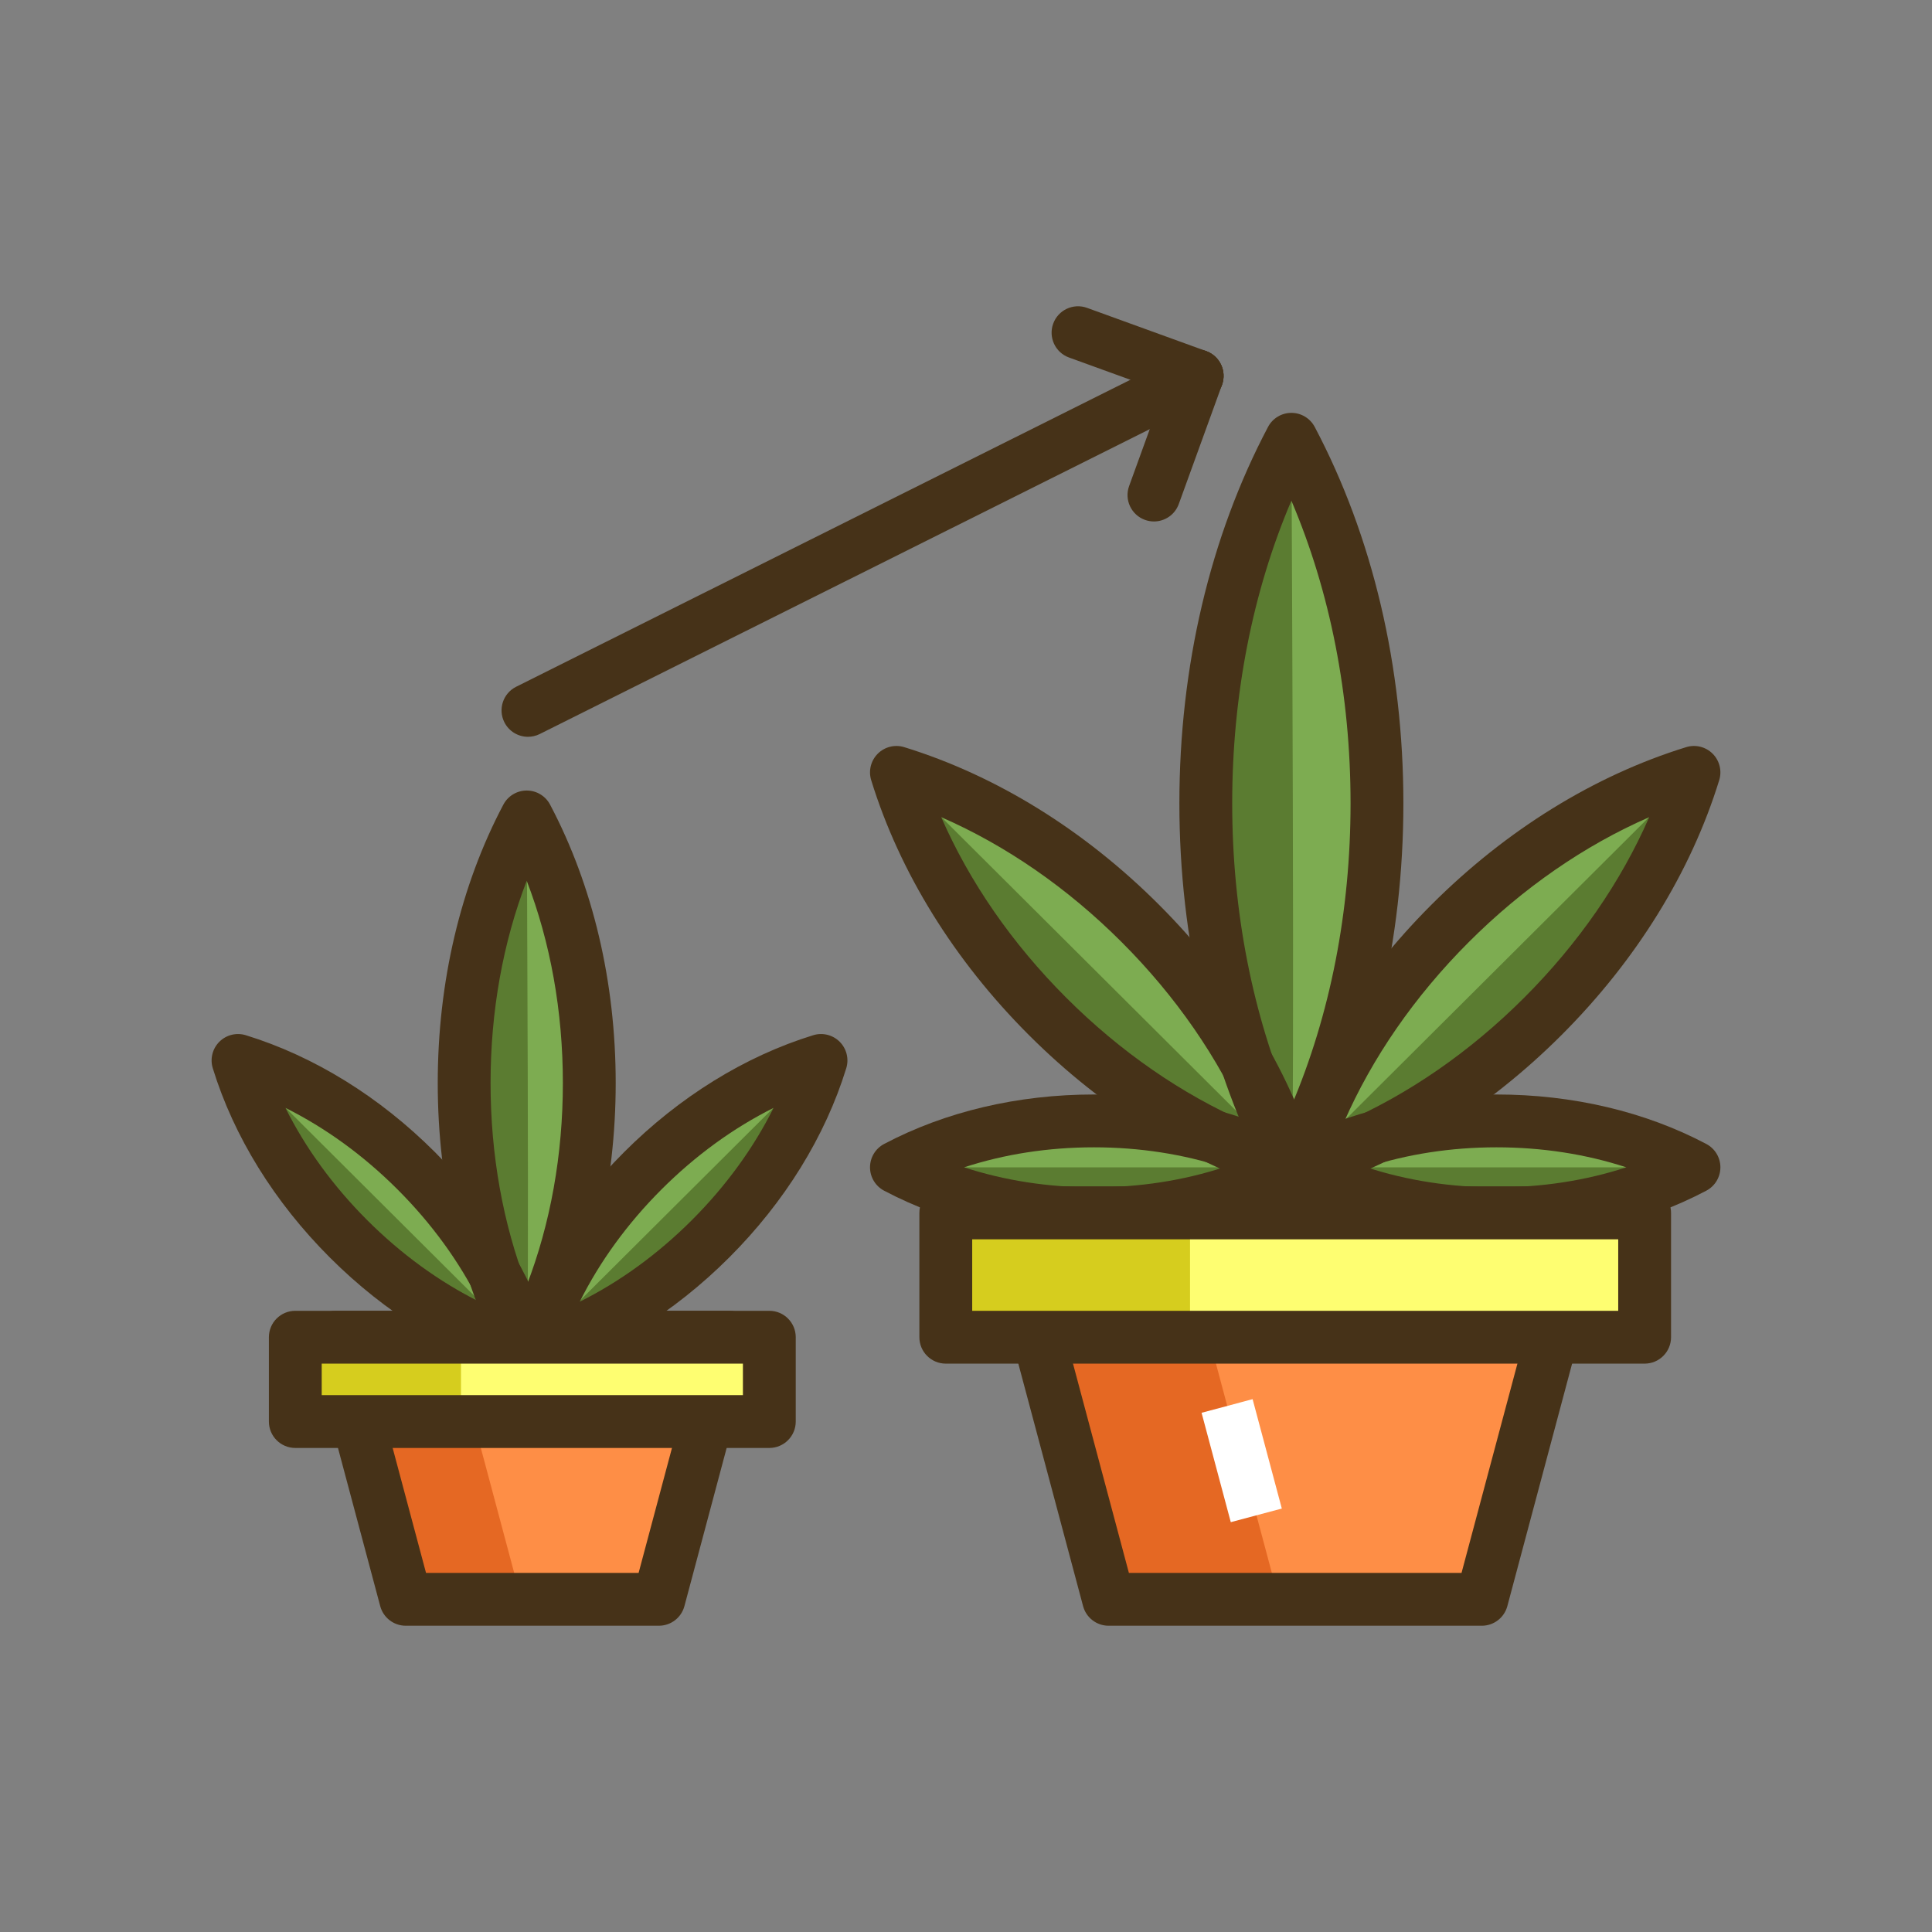 <?xml version="1.0" encoding="utf-8"?>
<!-- Generator: Adobe Illustrator 21.1.0, SVG Export Plug-In . SVG Version: 6.00 Build 0)  -->
<svg version="1.1" id="Layer_1" xmlns="http://www.w3.org/2000/svg" xmlns:xlink="http://www.w3.org/1999/xlink" x="0px" y="0px"
	 viewBox="0 0 512 512" style="enable-background:new 0 0 512 512;" xml:space="preserve">
<rect x="0" y="0" width="512" height="512" fill="#808080" stroke="none"/>
<style type="text/css">
	.st0{fill:#D6CD1E;}
	.st1{fill:#E56823;}
	.st2{fill:#FE8E46;}
	.st3{fill:#FEFE71;}
	.st4{fill:#463218;}
	.st5{fill:#7DAC51;}
	.st6{fill:#5B7C31;}
	.st7{fill:#FFFFFF;}
</style>
<g>
	<g>
		<g>
			<path class="st5" d="M342.229,116.413c-14.25,26.956-22.682,60.33-22.682,96.471c0,36.141,8.433,69.515,22.682,96.471
				c14.25-26.956,22.682-60.33,22.682-96.471C364.911,176.743,356.479,143.369,342.229,116.413z"/>
		</g>
	</g>
	<g>
		<g>
			<path class="st6" d="M342.229,116.413c-14.25,26.956-22.682,60.33-22.682,96.471c0,36.141,8.433,69.515,22.682,96.471
				C343.242,307.439,342.229,116.413,342.229,116.413z"/>
		</g>
	</g>
	<g>
		<g>
			<path class="st5" d="M302.202,244.719c-19.605-19.605-42.283-33.135-64.636-40.027c6.893,22.353,20.422,45.031,40.027,64.636
				c19.605,19.605,42.283,33.135,64.636,40.027C335.336,287.002,321.807,264.324,302.202,244.719z"/>
		</g>
	</g>
	<g>
		<g>
			<path class="st6" d="M342.04,308.774L237.566,204.691c6.893,22.353,20.422,45.031,40.027,64.636
				c19.605,19.605,42.283,33.135,64.636,40.027C342.17,309.161,342.1,308.967,342.04,308.774z"/>
		</g>
	</g>
	<g>
		<g>
			<path class="st5" d="M289.897,297.051c-19.605,0-37.709,4.574-52.332,12.304c14.623,7.73,32.727,12.304,52.332,12.304
				c19.605,0,37.709-4.574,52.332-12.304C327.607,301.625,309.502,297.051,289.897,297.051z"/>
		</g>
	</g>
	<g>
		<g>
			<path class="st6" d="M237.566,309.355c14.623,7.73,32.727,12.304,52.332,12.304c19.605,0,37.709-4.574,52.332-12.304H237.566z"/>
		</g>
	</g>
	<g>
		<g>
			<g>
				<g>
					<path class="st4" d="M348.417,113.142c-1.213-2.293-3.594-3.729-6.188-3.729s-4.977,1.435-6.188,3.729
						c-15.369,29.076-23.493,63.566-23.493,99.742s8.124,70.667,23.493,99.742c1.212,2.293,3.594,3.729,6.188,3.729
						s4.976-1.435,6.188-3.729c15.37-29.075,23.494-63.565,23.494-99.742S363.787,142.217,348.417,113.142z M342.229,293.081
						c-10.29-24.138-15.682-51.571-15.682-80.197s5.392-56.059,15.682-80.197c10.29,24.138,15.683,51.571,15.683,80.197
						S352.519,268.943,342.229,293.081z"/>
				</g>
			</g>
		</g>
	</g>
	<g>
		<g>
			<g>
				<g>
					<path class="st4" d="M348.918,307.292c-7.513-24.364-21.956-47.712-41.767-67.523c-19.812-19.812-43.16-34.254-67.523-41.767
						c-2.478-0.765-5.178-0.095-7.013,1.739c-1.834,1.834-2.504,4.533-1.74,7.012c7.512,24.362,21.955,47.711,41.767,67.523
						c0,0,0,0,0.001,0c19.812,19.812,43.161,34.255,67.522,41.767c0.678,0.209,1.373,0.311,2.062,0.311
						c1.829,0,3.618-0.718,4.951-2.05C349.013,312.47,349.683,309.771,348.918,307.292z M282.542,264.378L282.542,264.378
						c-14.358-14.359-25.628-30.675-33.106-47.816c17.142,7.479,33.458,18.749,47.816,33.107
						c14.357,14.357,25.628,30.674,33.106,47.816C313.218,290.006,296.902,278.736,282.542,264.378z"/>
				</g>
			</g>
		</g>
	</g>
	<g>
		<g>
			<g>
				<g>
					<path class="st4" d="M345.5,303.166c-16.23-8.581-35.458-13.116-55.603-13.116s-39.372,4.535-55.604,13.116
						c-2.293,1.212-3.729,3.594-3.729,6.188s1.435,4.976,3.729,6.188c16.231,8.581,35.459,13.116,55.604,13.116
						s39.372-4.535,55.603-13.116c2.294-1.212,3.729-3.594,3.729-6.188S347.794,304.379,345.5,303.166z M289.898,314.659
						c-12.069,0-23.724-1.812-34.4-5.304c10.677-3.492,22.331-5.304,34.4-5.304s23.724,1.812,34.399,5.304
						C313.621,312.847,301.967,314.659,289.898,314.659z"/>
				</g>
			</g>
		</g>
	</g>
	<g>
		<g>
			<path class="st5" d="M384.286,244.719c-19.605,19.605-33.135,42.283-40.027,64.636c22.353-6.893,45.031-20.422,64.636-40.027
				c19.605-19.605,33.135-42.283,40.027-64.636C426.57,211.584,403.891,225.114,384.286,244.719z"/>
		</g>
	</g>
	<g>
		<g>
			<path class="st6" d="M344.449,308.774c-0.061,0.193-0.13,0.387-0.19,0.581c22.353-6.893,45.031-20.423,64.636-40.027
				c19.605-19.605,33.135-42.283,40.027-64.636L344.449,308.774z"/>
		</g>
	</g>
	<g>
		<g>
			<path class="st5" d="M396.591,297.051c-19.605,0-37.709,4.574-52.332,12.304c14.623,7.73,32.727,12.304,52.332,12.304
				s37.709-4.574,52.332-12.304C434.3,301.625,416.196,297.051,396.591,297.051z"/>
		</g>
	</g>
	<g>
		<g>
			<path class="st6" d="M344.259,309.355c14.623,7.73,32.727,12.304,52.332,12.304s37.709-4.574,52.332-12.304H344.259z"/>
		</g>
	</g>
	<g>
		<g>
			<g>
				<g>
					<path class="st4" d="M453.871,199.741c-1.834-1.834-4.533-2.506-7.012-1.739c-24.363,7.513-47.712,21.956-67.523,41.767
						c-19.812,19.812-34.254,43.161-41.767,67.523c-0.765,2.479-0.095,5.178,1.739,7.012c1.333,1.333,3.122,2.05,4.951,2.05
						c0.688,0,1.384-0.102,2.062-0.311c24.363-7.512,47.712-21.955,67.522-41.767c19.812-19.811,34.255-43.161,41.768-67.523
						C456.376,204.275,455.706,201.576,453.871,199.741z M403.946,264.378C403.945,264.378,403.945,264.378,403.946,264.378
						c-14.358,14.358-30.675,25.628-47.816,33.107c7.479-17.141,18.748-33.458,33.107-47.816
						c14.357-14.358,30.674-25.628,47.815-33.107C429.573,233.703,418.304,250.02,403.946,264.378z"/>
				</g>
			</g>
		</g>
	</g>
	<g>
		<g>
			<g>
				<g>
					<path class="st4" d="M452.194,303.166c-16.23-8.581-35.458-13.116-55.603-13.116c-20.146,0-39.373,4.535-55.604,13.116
						c-2.294,1.212-3.729,3.594-3.729,6.188s1.435,4.976,3.729,6.188c16.23,8.581,35.458,13.116,55.604,13.116
						c20.145,0,39.372-4.535,55.603-13.116c2.294-1.212,3.729-3.594,3.729-6.188S454.488,304.379,452.194,303.166z M396.591,314.659
						c-12.07,0-23.725-1.812-34.4-5.304c10.676-3.492,22.33-5.304,34.4-5.304c12.069,0,23.724,1.812,34.399,5.304
						C420.315,312.847,408.66,314.659,396.591,314.659z"/>
				</g>
			</g>
		</g>
	</g>
	<g>
		<g>
			<polygon class="st2" points="266.444,321.436 293.792,423.836 392.696,423.836 420.044,321.436 			"/>
		</g>
	</g>
	<g>
		<g>
			<polygon class="st1" points="311.574,321.436 266.444,321.436 293.792,423.836 338.922,423.836 			"/>
		</g>
	</g>
	<g>
		<g>
			<g>
				<g>
					<path class="st4" d="M425.596,317.173c-1.325-1.725-3.377-2.736-5.552-2.736H266.444c-2.175,0-4.227,1.011-5.552,2.736
						s-1.772,3.968-1.211,6.07l27.349,102.4c0.817,3.063,3.593,5.194,6.763,5.194h98.904c3.17,0,5.945-2.131,6.763-5.194
						l27.348-102.4C427.368,321.141,426.921,318.898,425.596,317.173z M387.321,416.836h-88.152l-23.609-88.4h135.37
						L387.321,416.836z"/>
				</g>
			</g>
		</g>
	</g>
	<g>
		<g>
			<rect x="250.643" y="321.436" class="st3" width="185.201" height="32.942"/>
		</g>
	</g>
	<g>
		<g>
			<rect x="250.643" y="321.436" class="st0" width="64.729" height="32.942"/>
		</g>
	</g>
	<g>
		<g>
			<g>
				<g>
					<path class="st4" d="M435.845,314.436H250.644c-3.866,0-7,3.134-7,7v32.941c0,3.866,3.134,7,7,7h185.201c3.866,0,7-3.134,7-7
						v-32.941C442.845,317.57,439.711,314.436,435.845,314.436z M428.845,347.378H257.644v-18.941h171.201V347.378z"/>
				</g>
			</g>
		</g>
	</g>
	<g>
		<g>
			
				<rect x="322.12" y="372.128" transform="matrix(0.966 -0.258 0.258 0.966 -88.747 98.033)" class="st7" width="13.999" height="30.007"/>
		</g>
	</g>
	<g>
		<g>
			<path class="st5" d="M139.585,216.5c-10.417,19.705-16.581,44.101-16.581,70.519c0,26.418,6.164,50.814,16.581,70.519
				c10.416-19.705,16.58-44.101,16.58-70.519C156.166,260.6,150.002,236.204,139.585,216.5z"/>
		</g>
	</g>
	<g>
		<g>
			<path class="st6" d="M139.585,216.5c-10.417,19.705-16.581,44.101-16.581,70.519c0,26.418,6.164,50.814,16.581,70.519
				C140.326,356.137,139.585,216.5,139.585,216.5z"/>
		</g>
	</g>
	<g>
		<g>
			<path class="st5" d="M110.326,310.289c-14.331-14.331-30.909-24.221-47.248-29.26c5.039,16.34,14.929,32.917,29.26,47.248
				s30.909,24.221,47.248,29.26C134.547,341.198,124.657,324.62,110.326,310.289z"/>
		</g>
	</g>
	<g>
		<g>
			<path class="st6" d="M139.447,357.113L63.078,281.03c5.039,16.34,14.929,32.917,29.26,47.248s30.909,24.221,47.248,29.26
				C139.542,357.396,139.491,357.254,139.447,357.113z"/>
		</g>
	</g>
	<g>
		<g>
			<g>
				<g>
					<path class="st4" d="M145.774,213.228c-1.212-2.293-3.594-3.729-6.188-3.729s-4.976,1.435-6.188,3.729
						c-11.378,21.523-17.392,47.04-17.392,73.791s6.014,52.267,17.392,73.791c1.212,2.293,3.594,3.729,6.188,3.729
						s4.976-1.435,6.188-3.729c11.378-21.523,17.392-47.04,17.392-73.791S157.152,234.751,145.774,213.228z M139.585,340.631
						c-6.295-16.35-9.581-34.611-9.581-53.613s3.285-37.263,9.581-53.613c6.295,16.35,9.581,34.611,9.581,53.613
						S145.881,324.281,139.585,340.631z"/>
				</g>
			</g>
		</g>
	</g>
	<g>
		<g>
			<g>
				<g>
					<path class="st4" d="M146.275,355.475c-5.581-18.1-16.3-35.436-30.999-50.135c-14.699-14.699-32.036-25.418-50.136-30.999
						c-2.476-0.763-5.177-0.095-7.012,1.74c-1.834,1.834-2.504,4.533-1.739,7.012c5.582,18.101,16.301,35.437,30.999,50.135
						c14.699,14.699,32.035,25.418,50.135,30.999c0.678,0.209,1.373,0.311,2.062,0.311c1.829,0,3.618-0.718,4.95-2.05
						C146.369,360.653,147.039,357.954,146.275,355.475z M97.287,323.328c-9.021-9.021-16.344-19.109-21.634-29.723
						c10.613,5.289,20.702,12.612,29.723,21.633c9.021,9.021,16.345,19.11,21.633,29.723
						C116.396,339.673,106.308,332.35,97.287,323.328z"/>
				</g>
			</g>
		</g>
	</g>
	<g>
		<g>
			<path class="st5" d="M170.329,310.289c-14.331,14.331-24.221,30.909-29.26,47.248c16.34-5.039,32.917-14.929,47.248-29.26
				c14.331-14.331,24.221-30.909,29.26-47.248C201.237,286.068,184.66,295.958,170.329,310.289z"/>
		</g>
	</g>
	<g>
		<g>
			<path class="st6" d="M141.208,357.113c-0.044,0.141-0.095,0.283-0.139,0.425c16.34-5.039,32.917-14.929,47.248-29.26
				s24.221-30.909,29.26-47.248L141.208,357.113z"/>
		</g>
	</g>
	<g>
		<g>
			<g>
				<g>
					<path class="st4" d="M222.527,276.08c-1.835-1.834-4.534-2.504-7.012-1.74c-18.1,5.581-35.437,16.3-50.135,30.999
						c-14.698,14.698-25.417,32.035-30.999,50.135c-0.765,2.479-0.095,5.178,1.739,7.013c1.333,1.333,3.121,2.05,4.95,2.05
						c0.689,0,1.384-0.102,2.062-0.311c18.1-5.581,35.437-16.3,50.135-30.999c14.698-14.698,25.417-32.035,30.999-50.135
						C225.031,280.614,224.361,277.915,222.527,276.08z M183.367,323.328c-9.021,9.021-19.11,16.344-29.723,21.633
						c5.29-10.614,12.612-20.701,21.634-29.723c9.021-9.021,19.11-16.344,29.723-21.633
						C199.712,304.219,192.389,314.307,183.367,323.328z"/>
				</g>
			</g>
		</g>
	</g>
	<g>
		<g>
			<polygon class="st2" points="88.975,354.378 107.526,423.836 174.613,423.836 193.163,354.378 			"/>
		</g>
	</g>
	<g>
		<g>
			<polygon class="st1" points="119.587,354.378 88.975,354.378 107.526,423.836 138.137,423.836 			"/>
		</g>
	</g>
	<g>
		<g>
			<g>
				<g>
					<path class="st4" d="M198.715,350.114c-1.325-1.725-3.376-2.736-5.552-2.736H88.975c-2.175,0-4.227,1.011-5.552,2.736
						s-1.772,3.968-1.211,6.07l18.55,69.458c0.818,3.063,3.593,5.194,6.763,5.194h67.087c3.17,0,5.945-2.131,6.763-5.194
						l18.55-69.458C200.487,354.082,200.039,351.839,198.715,350.114z M169.237,416.836h-56.335L98.09,361.378h85.958
						L169.237,416.836z"/>
				</g>
			</g>
		</g>
	</g>
	<g>
		<g>
			<rect x="78.258" y="354.378" class="st3" width="125.623" height="22.344"/>
		</g>
	</g>
	<g>
		<g>
			<rect x="78.258" y="354.378" class="st0" width="43.906" height="22.344"/>
		</g>
	</g>
	<g>
		<g>
			<g>
				<g>
					<path class="st4" d="M203.881,347.378H78.258c-3.866,0-7,3.134-7,7v22.345c0,3.866,3.134,7,7,7h125.623c3.866,0,7-3.134,7-7
						v-22.345C210.881,350.511,207.747,347.378,203.881,347.378z M196.881,369.722H85.258v-8.345h111.623V369.722z"/>
				</g>
			</g>
		</g>
	</g>
	<g>
		<g>
			<path class="st4" d="M323.522,96.501c-1.729-3.458-5.932-4.86-9.391-3.132l-177.346,88.628c-3.458,1.729-4.86,5.933-3.132,9.391
				c1.227,2.454,3.699,3.872,6.267,3.872c1.051,0,2.119-0.238,3.124-0.74l177.345-88.628
				C323.848,104.164,325.25,99.96,323.522,96.501z"/>
		</g>
	</g>
	<g>
		<g>
			<path class="st4" d="M319.647,93.039l-31.574-11.454c-3.631-1.317-7.648,0.559-8.967,4.193s0.559,7.649,4.193,8.968
				l31.574,11.454c0.788,0.286,1.594,0.421,2.387,0.421c2.861,0,5.548-1.769,6.58-4.615
				C325.158,98.372,323.281,94.357,319.647,93.039z"/>
		</g>
	</g>
	<g>
		<g>
			<path class="st4" d="M319.647,93.039c-3.633-1.316-7.648,0.559-8.967,4.193l-11.453,31.574c-1.318,3.634,0.559,7.649,4.193,8.968
				c0.788,0.286,1.594,0.421,2.387,0.421c2.861,0,5.548-1.769,6.58-4.615l11.453-31.574
				C325.158,98.372,323.281,94.357,319.647,93.039z"/>
		</g>
	</g>
</g>
</svg>
